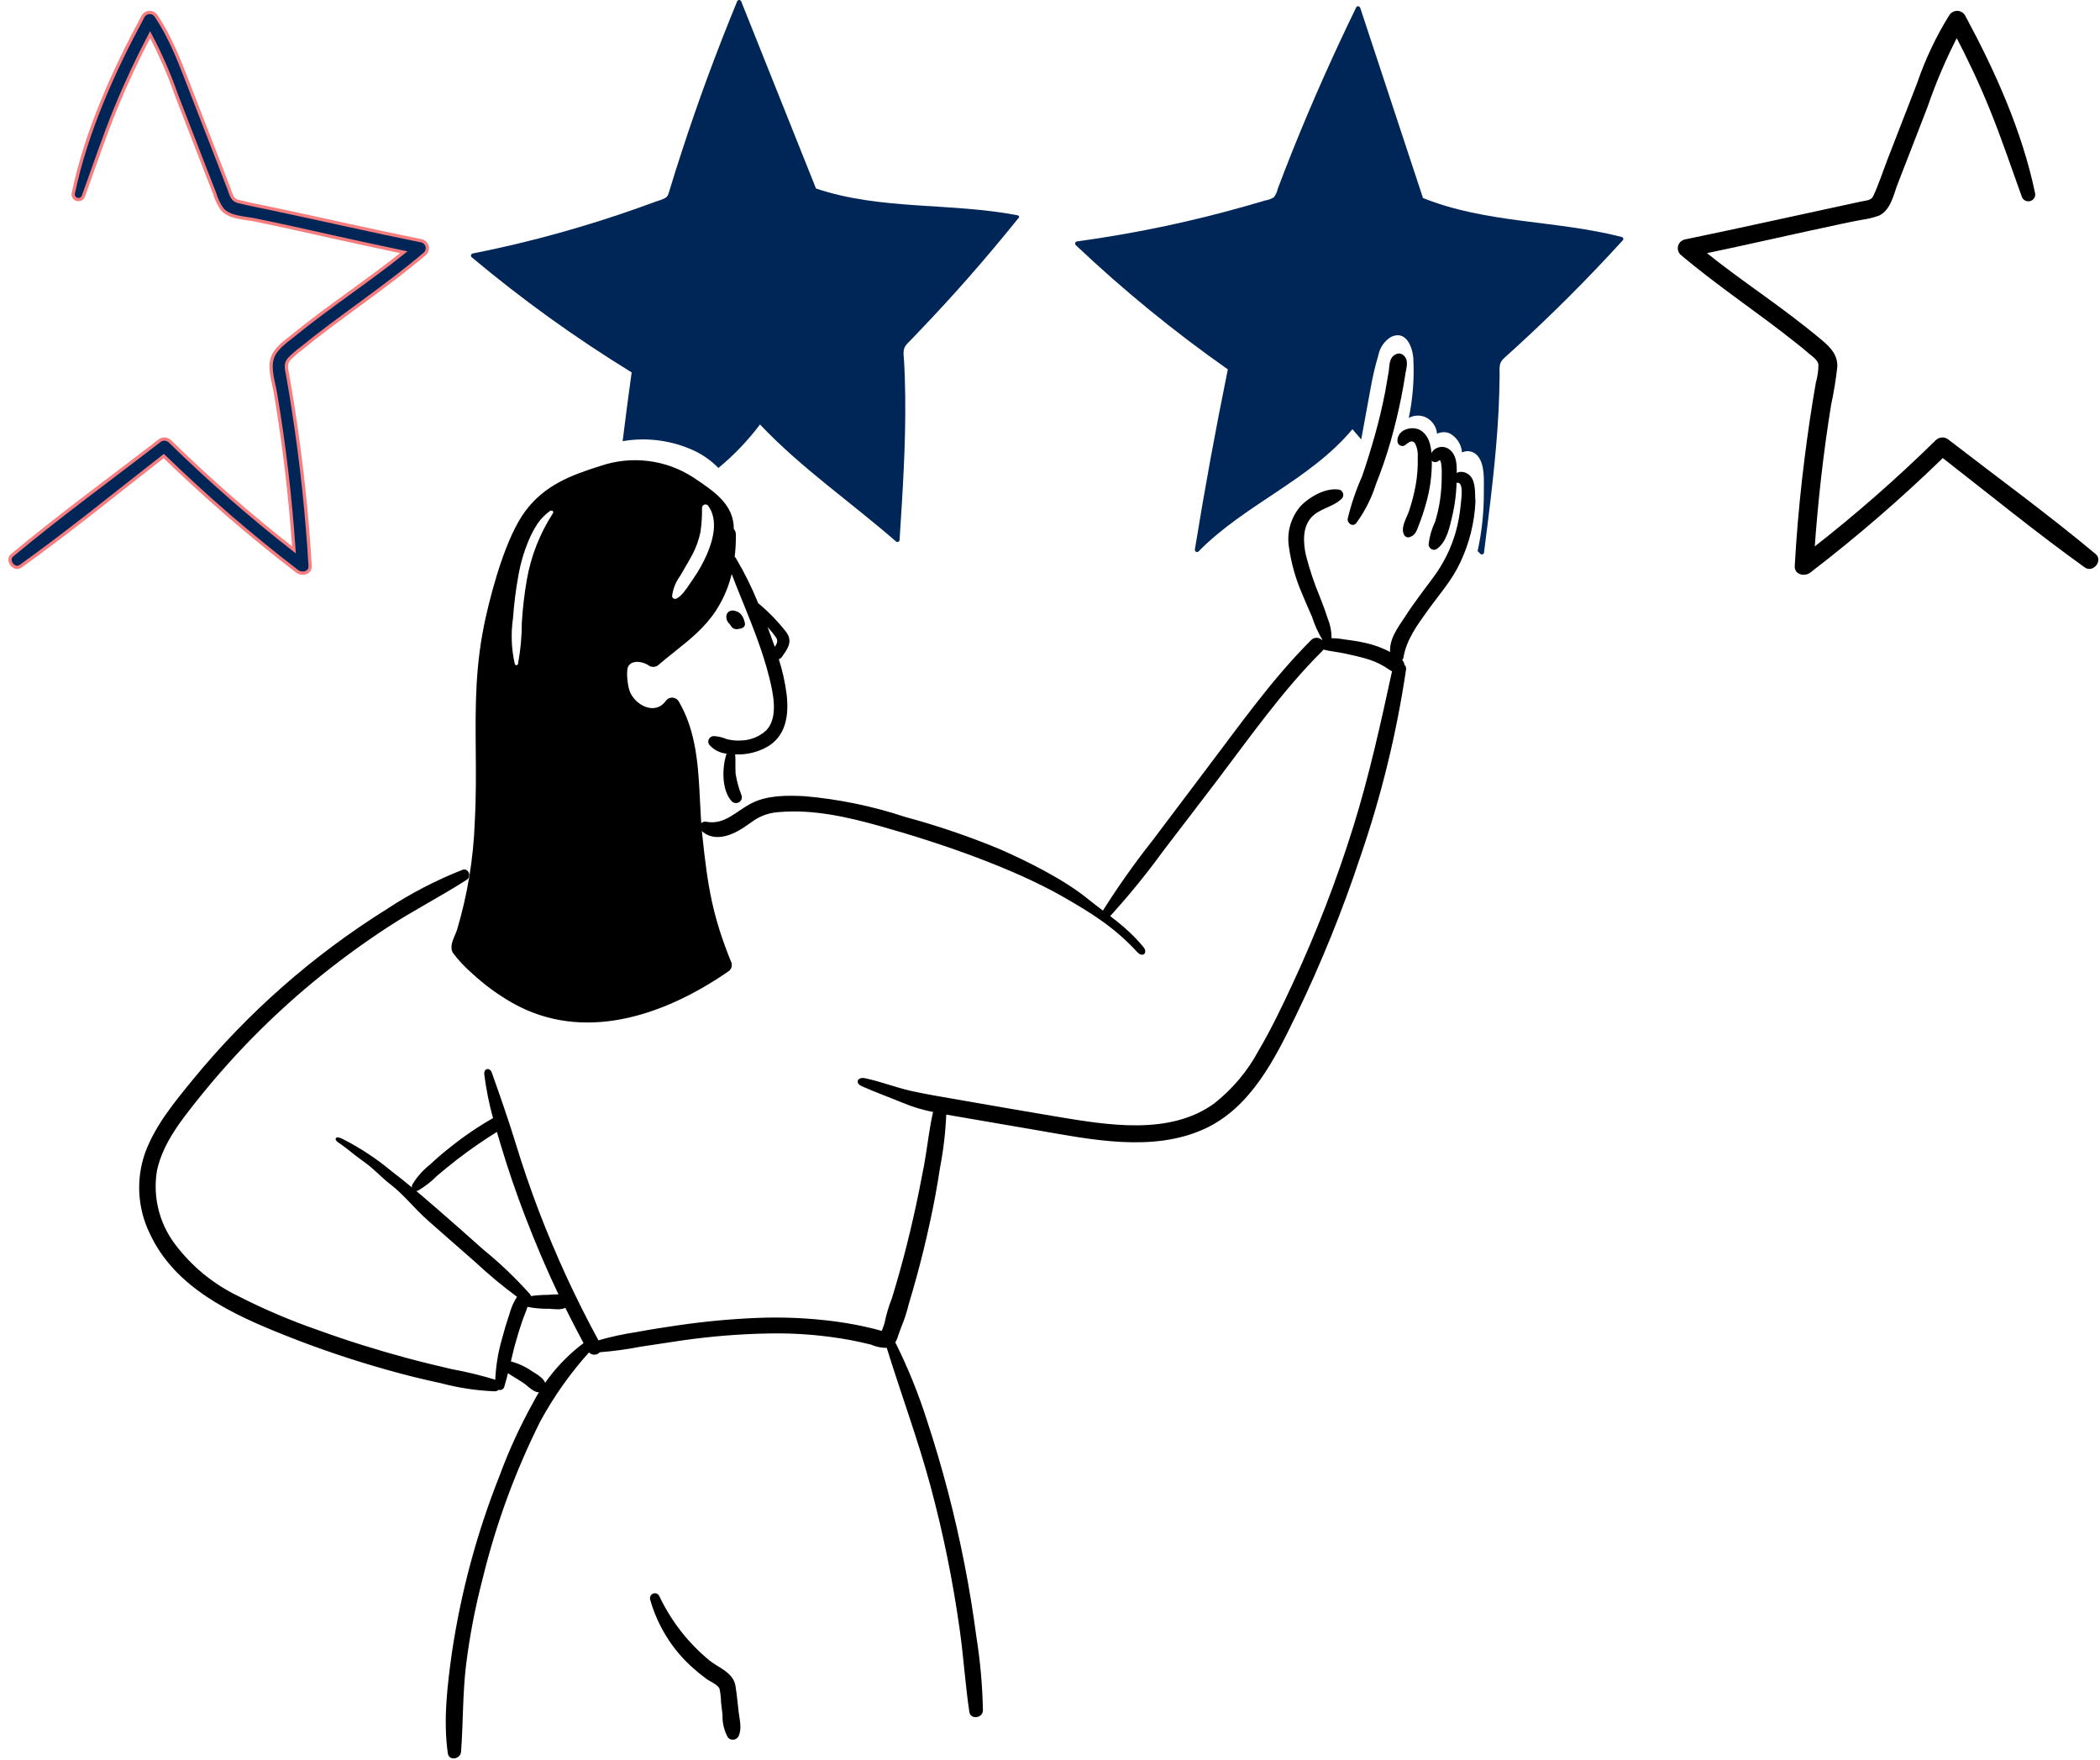 <svg width="210" height="176" viewBox="0 0 210 176" fill="none" xmlns="http://www.w3.org/2000/svg">
<path d="M74.499 62.365C74.433 61.952 74.192 61.249 73.602 61.114C73.588 61.114 73.588 61.104 73.575 61.104C73.413 61.034 73.219 61.025 73.046 61.08C72.874 61.134 72.744 61.245 72.691 61.383C72.555 61.739 72.661 62.123 72.972 62.406C73.031 62.512 73.103 62.612 73.187 62.706C73.328 62.886 73.617 62.96 73.87 62.882C73.883 62.882 73.883 62.872 73.897 62.872C74.066 62.872 74.228 62.817 74.343 62.721C74.457 62.624 74.514 62.495 74.499 62.365Z" fill="black"/>
<path d="M65.163 159.871C65.891 162.444 67.308 164.748 69.249 166.517C69.718 166.944 70.208 167.345 70.717 167.72C71.119 168.018 71.933 168.327 72.106 168.803C72.206 169.261 72.26 169.728 72.266 170.197C72.312 170.614 72.358 171.042 72.415 171.459C72.384 172.222 72.563 172.978 72.931 173.639C73.04 173.753 73.194 173.807 73.347 173.786C73.5 173.765 73.635 173.671 73.711 173.531C74.044 172.805 73.791 171.947 73.7 171.173C73.597 170.316 73.528 169.458 73.39 168.614C73.195 167.34 71.75 166.887 70.866 166.172C68.713 164.413 66.968 162.173 65.76 159.62C65.675 159.483 65.508 159.428 65.362 159.489C65.216 159.55 65.133 159.71 65.163 159.87V159.871Z" fill="black" stroke="black" stroke-width="0.326"/>
<path fill-rule="evenodd" clip-rule="evenodd" d="M78.111 65.654C78.029 65.761 77.912 65.835 77.781 65.864C78.159 67.03 78.428 68.227 78.583 69.442C78.818 71.462 78.547 73.6 76.578 74.662C75.664 75.15 74.635 75.388 73.597 75.352C73.567 75.352 73.538 75.349 73.508 75.346C73.479 75.343 73.449 75.34 73.42 75.34C73.466 75.723 73.464 76.106 73.462 76.489C73.46 76.783 73.459 77.078 73.479 77.372C73.6 78.132 73.805 78.876 74.091 79.591C74.147 79.807 74.052 80.033 73.858 80.146C73.665 80.26 73.419 80.233 73.255 80.082C72.206 79.007 72.277 76.612 72.772 75.281C72.069 75.247 71.414 74.921 70.968 74.382C70.888 74.236 70.89 74.06 70.974 73.916C71.059 73.773 71.213 73.684 71.381 73.681C71.808 73.705 72.227 73.803 72.618 73.973C73.087 74.1 73.572 74.151 74.056 74.125C75.038 74.112 75.979 73.737 76.696 73.074C77.958 71.743 77.392 69.279 77.003 67.714C76.355 65.101 75.345 62.608 74.335 60.114C73.932 59.119 73.529 58.124 73.149 57.121C72.85 58.499 72.303 59.813 71.534 60.999C70.413 62.706 68.95 63.873 67.421 65.091C66.89 65.515 66.351 65.945 65.816 66.406C65.59 66.617 65.252 66.66 64.979 66.511C64.451 66.104 63.258 65.822 62.787 66.534C62.47 67.012 62.694 68.542 62.859 69.044C63.342 70.516 65.452 71.707 66.619 70.166C66.744 69.962 66.967 69.837 67.208 69.837C67.449 69.837 67.673 69.962 67.798 70.166C69.576 73.175 69.75 76.68 69.92 80.125L69.92 80.125L69.92 80.125C69.978 81.292 70.036 82.452 70.155 83.584C70.697 88.676 71.145 91.561 73.078 96.314C73.155 96.612 73.025 96.925 72.76 97.084C66.195 101.604 58.262 104.139 51.308 100.226C49.831 99.387 48.459 98.379 47.218 97.225C46.543 96.638 45.931 95.985 45.391 95.274C45.04 94.766 45.322 94.108 45.574 93.518L45.574 93.518C45.652 93.336 45.727 93.16 45.78 92.997C46.831 89.476 47.429 85.837 47.56 82.168C47.697 79.635 47.677 77.288 47.657 75.003C47.619 70.618 47.583 66.463 48.668 61.672C49.351 58.647 50.719 53.684 52.593 51.16C54.49 48.614 57.038 47.611 60.078 46.664C63.168 45.609 66.578 46.036 69.306 47.821L69.362 47.858C71.404 49.222 73.325 50.506 73.302 52.936C73.435 53.06 73.508 53.234 73.502 53.415C73.517 54.183 73.477 54.952 73.384 55.715C73.439 55.745 73.484 55.79 73.514 55.844C74.382 57.302 75.134 58.825 75.766 60.398C75.8 60.407 75.832 60.423 75.86 60.445C76.834 61.262 77.719 62.178 78.5 63.178C79.232 64.088 78.727 64.793 78.136 65.618L78.111 65.654ZM52.759 58.004C53.17 55.639 54.056 53.379 55.365 51.359C55.541 51.079 55.164 50.857 54.941 51.032C54.459 51.38 54.041 51.805 53.702 52.291C53.359 52.814 53.063 53.366 52.819 53.94C52.319 55.117 51.959 56.348 51.746 57.607C51.493 59.006 51.316 60.417 51.215 61.835C50.994 63.364 51.059 64.919 51.404 66.425C51.437 66.526 51.532 66.595 51.64 66.595C51.747 66.595 51.842 66.526 51.875 66.425C52.135 65.046 52.265 63.646 52.264 62.244C52.352 60.823 52.517 59.408 52.759 58.004ZM70.756 55.482C70.367 56.368 69.89 57.213 69.33 58.005C69.241 58.13 69.148 58.269 69.051 58.415C68.675 58.98 68.235 59.642 67.691 59.92C67.576 59.982 67.436 59.98 67.321 59.916C67.207 59.852 67.133 59.735 67.126 59.605C67.219 58.848 67.507 58.128 67.963 57.514C68.124 57.223 68.294 56.937 68.464 56.649C68.704 56.243 68.945 55.835 69.165 55.412C69.536 54.71 69.806 53.96 69.966 53.184C70.083 52.383 70.134 51.575 70.12 50.766C70.126 50.58 70.254 50.419 70.436 50.37C70.618 50.322 70.81 50.398 70.909 50.556C71.923 52.002 71.405 53.987 70.756 55.482ZM76.615 62.536C76.898 63.307 77.181 64.078 77.451 64.848C77.711 64.498 77.959 64.147 77.687 63.715C77.452 63.374 77.192 63.05 76.909 62.746C76.864 62.69 76.82 62.636 76.775 62.582C76.68 62.466 76.586 62.352 76.497 62.232C76.541 62.331 76.581 62.433 76.615 62.536Z" fill="black"/>
<path d="M77.781 65.864L77.763 65.784L77.675 65.804L77.703 65.889L77.781 65.864ZM78.111 65.654L78.175 65.704L78.177 65.701L78.111 65.654ZM78.583 69.442L78.663 69.433L78.663 69.432L78.583 69.442ZM76.578 74.662L76.617 74.734L76.617 74.734L76.578 74.662ZM73.597 75.352L73.6 75.27H73.597V75.352ZM73.42 75.34V75.258H73.328L73.339 75.349L73.42 75.34ZM73.462 76.489L73.38 76.489L73.462 76.489ZM73.479 77.372L73.397 77.378L73.398 77.385L73.479 77.372ZM74.091 79.591L74.171 79.57L74.167 79.561L74.091 79.591ZM73.858 80.146L73.817 80.076L73.858 80.146ZM73.255 80.082L73.196 80.138L73.199 80.141L73.255 80.082ZM72.772 75.281L72.848 75.31L72.887 75.205L72.776 75.2L72.772 75.281ZM70.968 74.382L70.897 74.421L70.9 74.428L70.905 74.434L70.968 74.382ZM70.974 73.916L70.904 73.875H70.904L70.974 73.916ZM71.381 73.681L71.385 73.6L71.379 73.6L71.381 73.681ZM72.618 73.973L72.586 74.049L72.597 74.052L72.618 73.973ZM74.056 74.125L74.055 74.044L74.052 74.044L74.056 74.125ZM76.696 73.074L76.752 73.134L76.755 73.13L76.696 73.074ZM77.003 67.714L76.924 67.733L76.924 67.733L77.003 67.714ZM74.335 60.114L74.26 60.145L74.335 60.114ZM73.149 57.121L73.225 57.092L73.127 56.835L73.069 57.104L73.149 57.121ZM71.534 60.999L71.602 61.044L71.602 61.043L71.534 60.999ZM67.421 65.091L67.371 65.028L67.421 65.091ZM65.816 66.406L65.763 66.344L65.76 66.346L65.816 66.406ZM64.979 66.511L64.929 66.576L64.94 66.583L64.979 66.511ZM62.787 66.534L62.855 66.579L62.855 66.579L62.787 66.534ZM62.859 69.044L62.937 69.019L62.937 69.019L62.859 69.044ZM66.619 70.166L66.684 70.215L66.688 70.208L66.619 70.166ZM67.798 70.166L67.868 70.124L67.867 70.123L67.798 70.166ZM69.92 80.125L69.839 80.129L69.839 80.133L69.92 80.125ZM69.92 80.125L70.002 80.121L70.001 80.117L69.92 80.125ZM70.155 83.584L70.074 83.593L70.074 83.593L70.155 83.584ZM73.078 96.314L73.158 96.294L73.153 96.283L73.078 96.314ZM72.76 97.084L72.718 97.014L72.713 97.017L72.76 97.084ZM51.308 100.226L51.267 100.297L51.268 100.297L51.308 100.226ZM47.218 97.225L47.274 97.165L47.272 97.163L47.218 97.225ZM45.391 95.274L45.324 95.321L45.326 95.323L45.391 95.274ZM45.574 93.518L45.5 93.484L45.499 93.486L45.574 93.518ZM45.574 93.518L45.648 93.552L45.649 93.55L45.574 93.518ZM45.78 92.997L45.858 93.022L45.858 93.02L45.78 92.997ZM47.56 82.168L47.478 82.163L47.478 82.165L47.56 82.168ZM47.657 75.003L47.739 75.003L47.657 75.003ZM48.668 61.672L48.748 61.69L48.748 61.69L48.668 61.672ZM52.593 51.16L52.527 51.112L52.527 51.112L52.593 51.16ZM60.078 46.664L60.102 46.742L60.104 46.742L60.078 46.664ZM69.306 47.821L69.351 47.753L69.351 47.752L69.306 47.821ZM69.362 47.858L69.317 47.926L69.317 47.926L69.362 47.858ZM73.302 52.936L73.22 52.935L73.22 52.971L73.246 52.996L73.302 52.936ZM73.502 53.415L73.421 53.412L73.421 53.416L73.502 53.415ZM73.384 55.715L73.303 55.706L73.297 55.76L73.344 55.787L73.384 55.715ZM73.514 55.844L73.444 55.884L73.444 55.885L73.514 55.844ZM75.766 60.398L75.69 60.429L75.706 60.468L75.746 60.478L75.766 60.398ZM75.86 60.445L75.912 60.383L75.911 60.382L75.86 60.445ZM78.5 63.178L78.436 63.228L78.437 63.229L78.5 63.178ZM78.136 65.618L78.07 65.571L78.07 65.571L78.136 65.618ZM55.365 51.359L55.433 51.403L55.434 51.403L55.365 51.359ZM52.759 58.004L52.679 57.99L52.679 57.991L52.759 58.004ZM54.941 51.032L54.989 51.098L54.991 51.096L54.941 51.032ZM53.702 52.291L53.635 52.244L53.634 52.246L53.702 52.291ZM52.819 53.94L52.743 53.908L52.743 53.908L52.819 53.94ZM51.746 57.607L51.826 57.622L51.826 57.621L51.746 57.607ZM51.215 61.835L51.296 61.847L51.297 61.841L51.215 61.835ZM51.404 66.425L51.324 66.443L51.327 66.45L51.404 66.425ZM51.875 66.425L51.953 66.45L51.956 66.44L51.875 66.425ZM52.264 62.244L52.183 62.239L52.183 62.244L52.264 62.244ZM69.33 58.005L69.396 58.052L69.397 58.052L69.33 58.005ZM70.756 55.482L70.831 55.515L70.831 55.515L70.756 55.482ZM69.051 58.415L69.119 58.46L69.051 58.415ZM67.691 59.92L67.654 59.848L67.653 59.848L67.691 59.92ZM67.321 59.916L67.361 59.845L67.321 59.916ZM67.126 59.605L67.045 59.595L67.044 59.602L67.045 59.609L67.126 59.605ZM67.963 57.514L68.029 57.563L68.034 57.554L67.963 57.514ZM68.464 56.649L68.394 56.607L68.464 56.649ZM69.165 55.412L69.093 55.374L69.093 55.374L69.165 55.412ZM69.966 53.184L70.046 53.2L70.047 53.196L69.966 53.184ZM70.12 50.766L70.038 50.764L70.038 50.768L70.12 50.766ZM70.436 50.37L70.457 50.449L70.436 50.37ZM70.909 50.556L70.84 50.599L70.843 50.603L70.909 50.556ZM77.451 64.848L77.374 64.875L77.425 65.02L77.517 64.897L77.451 64.848ZM76.615 62.536L76.537 62.561L76.538 62.564L76.615 62.536ZM77.687 63.715L77.756 63.672L77.754 63.669L77.687 63.715ZM76.909 62.746L76.846 62.797L76.85 62.801L76.909 62.746ZM76.775 62.582L76.838 62.53L76.775 62.582ZM76.497 62.232L76.562 62.184L76.422 62.266L76.497 62.232ZM77.798 65.944C77.948 65.91 78.082 65.825 78.175 65.703L78.046 65.605C77.976 65.696 77.876 65.76 77.763 65.784L77.798 65.944ZM78.663 69.432C78.508 68.212 78.238 67.009 77.858 65.839L77.703 65.889C78.08 67.05 78.347 68.243 78.502 69.452L78.663 69.432ZM76.617 74.734C78.633 73.646 78.9 71.46 78.663 69.433L78.502 69.452C78.736 71.465 78.461 73.553 76.54 74.591L76.617 74.734ZM73.594 75.433C74.646 75.47 75.689 75.229 76.617 74.734L76.54 74.591C75.638 75.072 74.623 75.306 73.6 75.27L73.594 75.433ZM73.5 75.427C73.529 75.43 73.562 75.433 73.597 75.433V75.27C73.572 75.27 73.547 75.268 73.517 75.264L73.5 75.427ZM73.42 75.421C73.444 75.421 73.47 75.424 73.5 75.427L73.517 75.264C73.488 75.261 73.454 75.258 73.42 75.258V75.421ZM73.543 76.49C73.546 76.107 73.548 75.719 73.501 75.33L73.339 75.349C73.385 75.727 73.383 76.105 73.38 76.489L73.543 76.49ZM73.56 77.366C73.54 77.076 73.542 76.784 73.543 76.49L73.38 76.489C73.379 76.782 73.377 77.08 73.398 77.378L73.56 77.366ZM74.167 79.561C73.883 78.851 73.679 78.113 73.559 77.359L73.398 77.385C73.52 78.151 73.727 78.901 74.016 79.621L74.167 79.561ZM73.899 80.217C74.124 80.085 74.235 79.822 74.17 79.571L74.012 79.611C74.058 79.791 73.979 79.981 73.817 80.076L73.899 80.217ZM73.199 80.141C73.39 80.318 73.675 80.348 73.899 80.217L73.817 80.076C73.654 80.171 73.448 80.149 73.31 80.022L73.199 80.141ZM72.695 75.253C72.444 75.93 72.301 76.873 72.353 77.782C72.405 78.689 72.652 79.581 73.196 80.138L73.313 80.025C72.809 79.508 72.567 78.665 72.516 77.773C72.465 76.884 72.605 75.964 72.848 75.31L72.695 75.253ZM70.905 74.434C71.366 74.99 72.043 75.328 72.768 75.363L72.776 75.2C72.096 75.167 71.462 74.851 71.031 74.33L70.905 74.434ZM70.904 73.875C70.805 74.043 70.802 74.251 70.897 74.421L71.039 74.343C70.973 74.222 70.975 74.076 71.045 73.957L70.904 73.875ZM71.379 73.6C71.184 73.603 71.003 73.707 70.904 73.875L71.045 73.957C71.115 73.839 71.242 73.765 71.382 73.763L71.379 73.6ZM72.651 73.898C72.25 73.725 71.822 73.624 71.385 73.6L71.376 73.763C71.793 73.785 72.203 73.882 72.586 74.048L72.651 73.898ZM74.052 74.044C73.576 74.069 73.099 74.019 72.64 73.895L72.597 74.052C73.073 74.181 73.568 74.233 74.061 74.207L74.052 74.044ZM76.641 73.014C75.938 73.664 75.017 74.031 74.055 74.044L74.058 74.207C75.059 74.193 76.019 73.811 76.752 73.134L76.641 73.014ZM76.924 67.733C77.118 68.516 77.355 69.516 77.387 70.484C77.419 71.454 77.246 72.376 76.637 73.018L76.755 73.13C77.409 72.441 77.583 71.465 77.55 70.479C77.517 69.491 77.276 68.476 77.082 67.694L76.924 67.733ZM74.26 60.145C75.269 62.639 76.277 65.127 76.924 67.733L77.082 67.694C76.432 65.075 75.42 62.576 74.41 60.084L74.26 60.145ZM73.073 57.15C73.453 58.154 73.856 59.15 74.26 60.145L74.41 60.084C74.007 59.088 73.605 58.094 73.225 57.092L73.073 57.15ZM71.602 61.043C72.377 59.849 72.928 58.526 73.228 57.138L73.069 57.104C72.773 58.472 72.23 59.777 71.466 60.954L71.602 61.043ZM67.472 65.155C68.999 63.938 70.473 62.763 71.602 61.044L71.466 60.954C70.353 62.649 68.9 63.808 67.371 65.028L67.472 65.155ZM65.869 66.467C66.403 66.008 66.941 65.579 67.472 65.155L67.371 65.028C66.84 65.451 66.299 65.882 65.763 66.344L65.869 66.467ZM64.94 66.583C65.243 66.748 65.62 66.701 65.872 66.465L65.76 66.346C65.56 66.534 65.26 66.571 65.018 66.439L64.94 66.583ZM62.855 66.579C63.067 66.258 63.447 66.153 63.856 66.184C64.264 66.215 64.679 66.382 64.929 66.576L65.029 66.447C64.752 66.233 64.306 66.055 63.868 66.021C63.43 65.988 62.977 66.098 62.719 66.489L62.855 66.579ZM62.937 69.019C62.857 68.776 62.76 68.275 62.723 67.774C62.705 67.524 62.702 67.278 62.722 67.065C62.743 66.85 62.787 66.681 62.855 66.579L62.719 66.489C62.628 66.626 62.581 66.828 62.56 67.05C62.538 67.274 62.542 67.531 62.561 67.786C62.598 68.295 62.697 68.81 62.782 69.07L62.937 69.019ZM66.554 70.117C66.273 70.487 65.939 70.691 65.589 70.768C65.239 70.846 64.867 70.799 64.512 70.659C63.8 70.378 63.17 69.73 62.937 69.019L62.782 69.07C63.031 69.83 63.697 70.513 64.453 70.811C64.831 70.96 65.236 71.013 65.624 70.927C66.014 70.841 66.381 70.615 66.684 70.215L66.554 70.117ZM67.208 69.756C66.939 69.756 66.689 69.895 66.549 70.123L66.688 70.208C66.798 70.029 66.995 69.919 67.208 69.919V69.756ZM67.867 70.123C67.727 69.895 67.477 69.756 67.208 69.756V69.919C67.421 69.919 67.618 70.029 67.728 70.208L67.867 70.123ZM70.002 80.121C69.831 76.68 69.658 73.154 67.868 70.124L67.728 70.207C69.494 73.197 69.668 76.68 69.839 80.129L70.002 80.121ZM70.001 80.117L70.001 80.117L69.839 80.133L69.839 80.133L70.001 80.117ZM70.001 80.117L70.001 80.117L69.839 80.133L69.839 80.133L70.001 80.117ZM70.236 83.576C70.117 82.447 70.06 81.289 70.002 80.121L69.839 80.129C69.897 81.296 69.954 82.458 70.074 83.593L70.236 83.576ZM73.153 96.283C71.224 91.54 70.778 88.664 70.236 83.576L70.074 83.593C70.617 88.688 71.065 91.581 73.002 96.345L73.153 96.283ZM72.801 97.154C73.098 96.977 73.243 96.627 73.157 96.294L72.999 96.335C73.067 96.597 72.953 96.874 72.718 97.014L72.801 97.154ZM51.268 100.297C58.264 104.233 66.232 101.677 72.806 97.151L72.713 97.017C66.157 101.531 58.261 104.044 51.348 100.155L51.268 100.297ZM47.163 97.285C48.408 98.443 49.786 99.454 51.267 100.297L51.348 100.155C49.877 99.319 48.51 98.315 47.274 97.165L47.163 97.285ZM45.326 95.323C45.87 96.039 46.486 96.696 47.165 97.286L47.272 97.163C46.601 96.581 45.993 95.931 45.456 95.225L45.326 95.323ZM45.499 93.486C45.374 93.779 45.236 94.099 45.176 94.411C45.116 94.725 45.132 95.042 45.324 95.32L45.458 95.228C45.3 94.998 45.281 94.732 45.336 94.442C45.392 94.15 45.522 93.847 45.649 93.55L45.499 93.486ZM45.5 93.484L45.5 93.484L45.648 93.552L45.648 93.552L45.5 93.484ZM45.703 92.972C45.651 93.131 45.577 93.303 45.499 93.486L45.649 93.55C45.727 93.369 45.803 93.189 45.858 93.022L45.703 92.972ZM47.478 82.165C47.348 85.828 46.751 89.459 45.702 92.974L45.858 93.02C46.911 89.493 47.51 85.847 47.641 82.171L47.478 82.165ZM47.575 75.004C47.595 77.289 47.616 79.634 47.478 82.163L47.641 82.172C47.779 79.637 47.758 77.287 47.739 75.003L47.575 75.004ZM48.589 61.654C47.501 66.455 47.538 70.619 47.575 75.004L47.739 75.003C47.7 70.617 47.665 66.47 48.748 61.69L48.589 61.654ZM52.527 51.112C51.582 52.384 50.769 54.265 50.107 56.202C49.444 58.14 48.931 60.14 48.589 61.654L48.748 61.69C49.089 60.179 49.601 58.185 50.261 56.254C50.922 54.322 51.729 52.46 52.658 51.209L52.527 51.112ZM60.053 46.587C57.011 47.533 54.442 48.543 52.527 51.112L52.658 51.209C54.539 48.686 57.063 47.688 60.102 46.742L60.053 46.587ZM69.351 47.752C66.602 45.954 63.165 45.524 60.051 46.587L60.104 46.742C63.171 45.694 66.555 46.118 69.261 47.889L69.351 47.752ZM69.408 47.79L69.351 47.753L69.261 47.888L69.317 47.926L69.408 47.79ZM73.383 52.937C73.395 51.697 72.91 50.749 72.167 49.942C71.426 49.139 70.427 48.471 69.408 47.79L69.317 47.926C70.34 48.609 71.322 49.266 72.047 50.053C72.769 50.836 73.232 51.745 73.22 52.935L73.383 52.937ZM73.584 53.417C73.59 53.213 73.507 53.016 73.357 52.877L73.246 52.996C73.362 53.103 73.426 53.255 73.421 53.412L73.584 53.417ZM73.465 55.725C73.558 54.958 73.598 54.186 73.584 53.413L73.421 53.416C73.435 54.181 73.396 54.946 73.303 55.706L73.465 55.725ZM73.585 55.803C73.547 55.736 73.491 55.681 73.424 55.644L73.344 55.787C73.386 55.81 73.42 55.843 73.444 55.884L73.585 55.803ZM75.841 60.368C75.208 58.791 74.454 57.264 73.585 55.802L73.444 55.885C74.309 57.34 75.06 58.859 75.69 60.429L75.841 60.368ZM75.911 60.382C75.874 60.352 75.831 60.33 75.784 60.319L75.746 60.478C75.769 60.483 75.79 60.494 75.808 60.508L75.911 60.382ZM78.564 63.128C77.779 62.124 76.89 61.204 75.912 60.383L75.807 60.508C76.777 61.321 77.658 62.233 78.436 63.228L78.564 63.128ZM78.202 65.666C78.495 65.257 78.779 64.862 78.893 64.451C79.009 64.031 78.945 63.601 78.564 63.127L78.437 63.229C78.787 63.665 78.837 64.042 78.736 64.408C78.632 64.784 78.368 65.155 78.07 65.571L78.202 65.666ZM78.177 65.701L78.202 65.666L78.07 65.571L78.044 65.607L78.177 65.701ZM55.297 51.315C53.982 53.344 53.092 55.614 52.679 57.99L52.84 58.018C53.249 55.664 54.131 53.414 55.433 51.403L55.297 51.315ZM54.991 51.096C55.071 51.034 55.181 51.04 55.257 51.092C55.293 51.117 55.317 51.15 55.325 51.184C55.334 51.218 55.33 51.262 55.296 51.316L55.434 51.403C55.488 51.316 55.504 51.227 55.484 51.146C55.464 51.065 55.413 51.001 55.349 50.958C55.224 50.872 55.035 50.855 54.891 50.968L54.991 51.096ZM53.769 52.337C54.102 51.859 54.515 51.44 54.989 51.098L54.893 50.966C54.404 51.319 53.979 51.751 53.635 52.244L53.769 52.337ZM52.894 53.972C53.137 53.402 53.43 52.854 53.77 52.335L53.634 52.246C53.288 52.773 52.99 53.329 52.743 53.908L52.894 53.972ZM51.826 57.621C52.038 56.368 52.397 55.143 52.894 53.972L52.743 53.908C52.242 55.091 51.88 56.328 51.666 57.593L51.826 57.621ZM51.297 61.841C51.397 60.426 51.574 59.018 51.826 57.622L51.666 57.593C51.413 58.994 51.235 60.409 51.134 61.829L51.297 61.841ZM51.484 66.407C51.14 64.911 51.077 63.365 51.296 61.846L51.135 61.823C50.912 63.362 50.977 64.928 51.325 66.443L51.484 66.407ZM51.64 66.513C51.567 66.513 51.504 66.467 51.482 66.4L51.327 66.45C51.371 66.585 51.497 66.676 51.64 66.676V66.513ZM51.798 66.4C51.776 66.467 51.712 66.513 51.64 66.513V66.676C51.782 66.676 51.909 66.585 51.953 66.45L51.798 66.4ZM52.183 62.244C52.183 63.641 52.053 65.036 51.795 66.41L51.956 66.44C52.216 65.056 52.346 63.651 52.346 62.244L52.183 62.244ZM52.679 57.991C52.437 59.397 52.271 60.815 52.183 62.239L52.345 62.249C52.433 60.831 52.598 59.419 52.84 58.018L52.679 57.991ZM69.397 58.052C69.959 57.256 70.44 56.406 70.831 55.515L70.681 55.45C70.295 56.331 69.82 57.171 69.264 57.958L69.397 58.052ZM69.119 58.46C69.216 58.314 69.308 58.176 69.396 58.052L69.264 57.957C69.174 58.083 69.08 58.224 68.983 58.37L69.119 58.46ZM67.729 59.993C68.015 59.846 68.269 59.601 68.497 59.327C68.725 59.052 68.931 58.742 69.119 58.46L68.983 58.37C68.795 58.653 68.593 58.956 68.371 59.223C68.149 59.49 67.912 59.716 67.654 59.848L67.729 59.993ZM67.281 59.987C67.42 60.065 67.589 60.067 67.73 59.992L67.653 59.848C67.562 59.897 67.451 59.896 67.361 59.845L67.281 59.987ZM67.045 59.609C67.053 59.767 67.143 59.91 67.281 59.987L67.361 59.845C67.271 59.795 67.213 59.702 67.207 59.6L67.045 59.609ZM67.897 57.466C67.434 58.091 67.14 58.824 67.045 59.595L67.207 59.615C67.299 58.872 67.581 58.166 68.028 57.563L67.897 57.466ZM68.394 56.607C68.224 56.895 68.053 57.183 67.892 57.475L68.034 57.554C68.195 57.264 68.364 56.978 68.534 56.69L68.394 56.607ZM69.093 55.374C68.873 55.795 68.633 56.201 68.394 56.607L68.534 56.69C68.773 56.285 69.016 55.875 69.237 55.45L69.093 55.374ZM69.887 53.167C69.727 53.936 69.46 54.679 69.093 55.374L69.237 55.45C69.612 54.741 69.884 53.984 70.046 53.2L69.887 53.167ZM70.038 50.768C70.052 51.572 70.001 52.376 69.886 53.172L70.047 53.196C70.164 52.391 70.216 51.578 70.201 50.765L70.038 50.768ZM70.415 50.292C70.199 50.349 70.045 50.541 70.038 50.764L70.201 50.769C70.206 50.619 70.309 50.489 70.457 50.449L70.415 50.292ZM70.979 50.513C70.86 50.324 70.631 50.234 70.415 50.292L70.457 50.449C70.605 50.41 70.76 50.471 70.84 50.599L70.979 50.513ZM70.831 55.515C71.157 54.763 71.452 53.884 71.537 53.008C71.622 52.132 71.498 51.253 70.976 50.509L70.843 50.603C71.335 51.305 71.458 52.141 71.375 52.993C71.292 53.845 71.004 54.706 70.681 55.45L70.831 55.515ZM77.528 64.821C77.257 64.05 76.974 63.279 76.691 62.508L76.538 62.564C76.821 63.335 77.104 64.105 77.374 64.875L77.528 64.821ZM77.618 63.759C77.74 63.953 77.745 64.123 77.691 64.287C77.635 64.458 77.517 64.622 77.386 64.799L77.517 64.897C77.645 64.723 77.781 64.538 77.846 64.338C77.913 64.131 77.906 63.91 77.756 63.672L77.618 63.759ZM76.85 62.801C77.129 63.103 77.387 63.424 77.62 63.762L77.754 63.669C77.516 63.325 77.254 62.998 76.969 62.69L76.85 62.801ZM76.712 62.634C76.757 62.688 76.801 62.742 76.846 62.797L76.973 62.695C76.928 62.639 76.882 62.584 76.838 62.53L76.712 62.634ZM76.431 62.281C76.522 62.402 76.617 62.518 76.712 62.634L76.838 62.53C76.742 62.414 76.65 62.301 76.562 62.184L76.431 62.281ZM76.692 62.51C76.657 62.404 76.617 62.3 76.571 62.199L76.422 62.266C76.466 62.362 76.504 62.461 76.537 62.561L76.692 62.51Z" fill="black"/>
<path d="M73.742 82.934C74.365 82.595 74.918 82.138 75.516 81.763C76.24 81.329 77.059 81.08 77.902 81.036C81.356 80.743 84.786 81.528 88.088 82.454C94.245 84.176 101.436 86.695 106.393 89.531C109.342 91.218 111.588 92.636 113.865 95.108C114.254 95.53 114.57 95.202 114.207 94.781C112.386 92.613 110.881 91.781 108.614 89.953C106.276 88.067 102.704 86.283 99.943 85.067C96.864 83.789 93.704 82.713 90.485 81.845C87.225 80.763 83.85 80.067 80.428 79.771C78.736 79.689 76.82 79.665 75.27 80.439C73.682 81.235 72.544 82.688 70.593 82.326C70.437 82.284 70.272 82.352 70.19 82.491C70.108 82.63 70.129 82.806 70.241 82.923C71.228 83.907 72.674 83.532 73.742 82.934Z" fill="black" stroke="black" stroke-width="0.326"/>
<path d="M135.49 52.215C136.347 51.041 137.003 49.747 137.434 48.38C138 46.948 138.505 45.501 138.923 44.021C139.33 42.589 139.674 41.142 139.969 39.684C140.12 38.915 140.264 38.134 140.376 37.365C140.462 36.792 140.753 36.013 140.203 35.616C140.062 35.494 139.854 35.471 139.686 35.558C139.046 35.815 139.12 36.596 139.034 37.155C138.923 37.843 138.8 38.53 138.678 39.218C138.394 40.675 138.05 42.132 137.644 43.566C137.25 44.953 136.831 46.34 136.352 47.704C135.745 49.068 135.267 50.48 134.924 51.923C134.912 52.179 135.257 52.494 135.49 52.215Z" fill="black" stroke="black" stroke-width="0.326"/>
<path d="M139.909 44.121C139.914 44.248 139.993 44.361 140.111 44.409C140.229 44.458 140.364 44.433 140.458 44.347C140.851 44.026 141.281 43.728 141.65 44.263C141.876 44.709 141.974 45.207 141.936 45.704C141.966 46.669 141.894 47.635 141.721 48.584C141.56 49.456 141.337 50.315 141.054 51.156C140.839 51.814 140.195 52.764 140.565 53.429C140.631 53.54 140.762 53.593 140.887 53.56C141.412 53.417 141.554 52.917 141.734 52.442C142.008 51.739 142.246 51.013 142.449 50.287C142.842 48.921 143.034 47.506 143.021 46.085C142.998 45.073 142.938 43.728 141.936 43.145C141.173 42.728 139.85 43.121 139.909 44.121Z" fill="black" stroke="black" stroke-width="0.326"/>
<path d="M144.162 50.035C144.053 50.775 143.887 51.505 143.666 52.222C143.325 52.928 143.108 53.683 143.021 54.455C143.034 54.691 143.344 54.925 143.579 54.761C144.546 54.079 144.819 52.609 145.067 51.563C145.353 50.34 145.499 49.091 145.5 47.837C145.5 46.992 145.662 45.651 144.831 45.063C144.539 44.839 144.14 44.786 143.794 44.927C143.448 45.067 143.213 45.378 143.183 45.733C143.185 45.86 143.267 45.974 143.391 46.022C143.514 46.071 143.657 46.045 143.753 45.957C144.422 45.357 144.335 47.308 144.335 47.579C144.339 48.401 144.281 49.222 144.162 50.035Z" fill="black" stroke="black" stroke-width="0.326"/>
<path d="M146.876 47.666C146.501 47.279 145.74 47.162 145.494 47.737C145.422 47.89 145.505 48.135 145.716 48.112C146.607 48.03 146.292 49.844 146.244 50.394C146.161 51.331 145.997 52.26 145.751 53.169C145.283 54.839 144.512 56.41 143.478 57.803C142.543 59.079 141.569 60.308 140.713 61.642C139.94 62.836 138.967 64.007 139.202 65.481C138.301 64.97 137.324 64.606 136.308 64.403C135.661 64.263 135.02 64.17 134.366 64.088C133.879 64 133.384 63.965 132.889 63.982C132.947 63.925 132.984 63.851 132.995 63.771C132.991 63.108 132.856 62.451 132.596 61.84C132.374 61.115 132.093 60.412 131.823 59.709C131.257 58.352 130.791 56.956 130.428 55.531C130.159 54.267 130.069 52.757 130.944 51.704C131.776 50.697 133.159 50.615 134.06 49.749C134.165 49.639 134.195 49.478 134.137 49.338C134.078 49.198 133.943 49.106 133.791 49.102C132.549 48.962 131.049 49.816 130.206 50.684C129.246 51.776 128.824 53.24 129.055 54.675C129.279 56.276 129.721 57.84 130.367 59.322C130.671 60.083 131.023 60.844 131.351 61.604C131.609 62.42 131.963 63.202 132.406 63.934C132.443 63.982 132.493 64.019 132.549 64.04C132.409 64.074 132.271 64.121 132.139 64.18C132.037 64.039 131.878 63.95 131.705 63.936C131.531 63.922 131.36 63.985 131.237 64.108C127.28 68.052 124.042 72.687 120.669 77.124C118.887 79.476 117.111 81.833 115.338 84.194C113.482 86.541 111.761 88.991 110.182 91.532C110.124 91.642 110.154 91.777 110.252 91.853C110.351 91.928 110.489 91.921 110.58 91.837C112.577 89.668 114.447 87.385 116.181 85.001C117.95 82.695 119.72 80.378 121.477 78.072C124.875 73.601 128.12 68.943 132.116 64.974C132.179 64.916 132.229 64.844 132.259 64.763C133.044 64.974 133.888 65.033 134.685 65.22C135.458 65.396 136.243 65.559 136.993 65.805C137.719 66.046 138.406 66.393 139.032 66.835C139.141 66.915 139.263 66.979 139.391 67.022C138.24 72.325 137.083 77.592 135.466 82.777C133.811 88.072 131.81 93.254 129.476 98.288C128.396 100.617 127.285 102.946 125.984 105.158C124.874 107.218 123.35 109.027 121.508 110.472C116.975 113.75 110.682 112.649 105.55 111.795C102.246 111.245 98.93 110.66 95.626 110.086C94.115 109.829 92.591 109.571 91.093 109.244C89.523 108.892 88.023 108.295 86.465 107.968C85.902 107.85 85.715 108.236 86.242 108.459C87.742 109.115 88.832 109.501 90.284 110.097C91.32 110.534 92.4 110.856 93.506 111.058C93.075 112.825 92.909 114.686 92.581 116.465C92.241 118.279 91.878 120.094 91.468 121.884C91.058 123.687 90.612 125.478 90.109 127.257C89.863 128.123 89.617 128.989 89.347 129.856C89.025 130.662 88.778 131.497 88.609 132.348C88.562 132.501 88.503 132.641 88.457 132.793C88.398 132.957 88.339 133.109 88.281 133.273C87.988 133.191 87.706 133.109 87.418 133.039C86.125 132.713 84.814 132.463 83.492 132.29C80.916 131.951 78.317 131.833 75.721 131.939C73.058 132.048 70.402 132.298 67.765 132.688C66.394 132.887 65.024 133.098 63.664 133.355C62.345 133.551 61.041 133.837 59.762 134.21C57.46 129.991 55.444 125.623 53.728 121.135C52.873 118.888 52.095 116.618 51.396 114.323C50.681 111.994 49.838 109.583 49.021 107.288C48.893 106.938 48.541 106.973 48.59 107.406C48.781 108.916 49.082 110.411 49.492 111.877C47.953 112.748 46.488 113.742 45.11 114.85C44.419 115.389 43.751 115.962 43.106 116.57C42.419 117.107 41.835 117.765 41.383 118.511C41.324 118.619 41.344 118.752 41.431 118.839C41.518 118.926 41.651 118.945 41.759 118.885C42.436 118.482 43.058 117.995 43.61 117.433C44.278 116.858 44.969 116.31 45.672 115.76C46.994 114.747 48.367 113.802 49.785 112.927C49.937 113.454 50.09 113.981 50.254 114.509C50.968 116.885 51.773 119.238 52.667 121.567C53.71 124.294 54.858 126.975 56.112 129.608C55.695 129.575 55.276 129.584 54.86 129.634C54.217 129.629 53.575 129.677 52.939 129.778C52.956 129.678 52.93 129.576 52.867 129.497C51.432 127.894 49.873 126.407 48.204 125.049C46.658 123.656 45.088 122.287 43.517 120.917C42.064 119.653 40.6 118.412 39.065 117.242C37.563 115.988 35.924 114.908 34.179 114.023C33.531 113.742 33.603 113.906 34.214 114.304C34.8 114.702 35.316 115.194 36.651 116.153C37.448 116.715 38.257 117.604 39.03 118.202C40.576 119.384 41.514 120.707 42.978 121.983C44.525 123.328 46.048 124.698 47.607 126.044C48.973 127.32 50.413 128.516 51.918 129.626C51.529 130.204 51.244 130.846 51.075 131.522C50.805 132.306 50.571 133.103 50.36 133.898C49.954 135.296 49.725 136.739 49.68 138.194C49.645 138.167 49.605 138.148 49.563 138.135C48.094 137.684 46.6 137.321 45.088 137.046C43.587 136.696 42.088 136.333 40.6 135.934C37.624 135.127 34.683 134.214 31.789 133.161C29.026 132.207 26.333 131.061 23.73 129.731C21.209 128.513 19.019 126.706 17.344 124.464C15.747 122.33 15.095 119.635 15.539 117.008C16.137 114.222 18.012 111.881 19.757 109.704C23.164 105.451 26.995 101.557 31.194 98.081C33.57 96.119 36.054 94.29 38.633 92.603C41.224 90.906 43.988 89.501 46.589 87.828C46.941 87.605 46.718 86.962 46.297 87.126C43.636 88.177 41.091 89.502 38.704 91.079C31.396 95.649 24.883 101.379 19.421 108.042C17.605 110.266 15.683 112.571 14.672 115.302C13.744 117.922 13.913 120.804 15.14 123.297C17.625 128.658 23.307 131.268 28.497 133.34C31.849 134.676 35.269 135.835 38.743 136.81C40.524 137.313 42.316 137.758 44.121 138.144C45.87 138.61 47.666 138.881 49.475 138.952C49.614 138.954 49.743 138.883 49.815 138.764C49.891 138.824 49.993 138.842 50.085 138.811C50.177 138.781 50.247 138.706 50.272 138.612C50.436 138.086 50.565 137.559 50.694 137.03C51.303 137.487 52.006 137.826 52.627 138.283C52.987 138.564 53.916 139.524 54.326 138.774C54.689 138.107 53.529 137.511 53.108 137.241C52.438 136.774 51.687 136.436 50.893 136.246C51.057 135.556 51.209 134.865 51.409 134.175C51.607 133.46 51.83 132.747 52.065 132.056C52.24 131.53 52.497 131.003 52.641 130.464L52.712 130.5C53.433 130.648 54.168 130.714 54.904 130.698C55.442 130.722 56.158 130.874 56.602 130.534C57.236 131.834 57.903 133.109 58.583 134.385C58.529 134.396 58.478 134.416 58.431 134.444C56.358 136.005 54.661 138.008 53.462 140.308C52.153 142.659 51.029 145.109 50.1 147.635C47.849 153.306 46.257 159.217 45.355 165.251C44.898 168.516 44.475 172.008 44.944 175.294C45.026 175.89 45.894 175.691 45.94 175.165C46.163 172.262 46.093 169.371 46.444 166.468C46.804 163.547 47.36 160.653 48.108 157.806C49.435 152.351 51.373 147.063 53.885 142.04C55.264 139.506 56.94 137.145 58.876 135.006C58.89 134.992 58.902 134.976 58.911 134.959C58.923 134.972 58.931 134.988 58.934 135.006C59.031 135.175 59.207 135.282 59.402 135.292C59.596 135.301 59.782 135.211 59.895 135.052C61.291 134.946 62.68 134.759 64.055 134.49C65.425 134.292 66.797 134.069 68.167 133.87C71.052 133.455 73.96 133.22 76.874 133.168C79.667 133.111 82.459 133.342 85.204 133.858C85.861 133.987 86.505 134.128 87.147 134.29C87.667 134.521 88.233 134.629 88.802 134.605C88.8 134.626 88.804 134.646 88.814 134.664C90.243 139.299 91.942 143.853 93.208 148.546C94.481 153.284 95.46 158.096 96.137 162.954C96.523 165.681 96.687 168.432 97.097 171.159C97.191 171.757 98.129 171.591 98.129 171.019C98.082 168.569 97.866 166.124 97.481 163.703C97.153 161.259 96.766 158.834 96.286 156.411C95.337 151.555 94.085 146.762 92.536 142.061C91.701 139.435 90.667 136.876 89.442 134.406C89.412 134.353 89.367 134.308 89.314 134.278C89.481 134.009 89.607 133.717 89.689 133.411C89.782 133.143 89.887 132.885 89.981 132.616C90.284 131.896 90.527 131.152 90.707 130.392C90.977 129.49 91.246 128.578 91.492 127.665C91.996 125.838 92.441 123.999 92.84 122.152C93.239 120.349 93.567 118.523 93.847 116.697C94.194 114.902 94.402 113.082 94.469 111.255C97.539 111.782 100.605 112.309 103.667 112.836C109.033 113.76 115.278 115.107 120.457 112.692C124.968 110.585 127.358 105.775 129.42 101.526C131.925 96.36 134.085 91.035 135.888 85.585C137.982 79.512 139.508 73.258 140.446 66.903C140.468 66.761 140.403 66.62 140.282 66.544C140.286 66.382 140.222 66.225 140.106 66.112C140.059 66.066 140.012 66.031 139.966 65.984C140.083 65.934 140.167 65.828 140.188 65.703C140.481 63.889 141.641 62.332 142.696 60.869C143.82 59.312 145.086 57.895 145.894 56.14C146.777 54.267 147.282 52.239 147.382 50.17C147.31 49.41 147.45 48.251 146.876 47.666Z" fill="black" stroke="black" stroke-width="0.326"/>
<path d="M42.19 24.087C37.226 23.085 32.297 21.954 27.345 20.904C26.177 20.66 24.986 20.427 23.83 20.147C23.194 19.995 23.111 19.447 22.899 18.887C22.651 18.247 22.404 17.605 22.156 16.954C21.177 14.425 20.194 11.895 19.208 9.365C18.17 6.707 17.215 3.979 15.611 1.601C15.474 1.38 15.23 1.246 14.969 1.246C14.707 1.246 14.463 1.38 14.326 1.601C11.331 7.139 8.63 13.131 7.333 19.31C7.263 19.584 7.427 19.863 7.702 19.939C7.977 20.015 8.264 19.86 8.347 19.59C9.409 16.664 10.387 13.714 11.567 10.834C12.592 8.328 13.748 5.868 15.009 3.466C16.044 5.414 16.927 7.437 17.651 9.517C18.665 12.128 19.679 14.751 20.693 17.363C20.94 18.008 21.188 18.645 21.448 19.296C21.615 19.879 21.878 20.43 22.226 20.929C22.957 21.768 24.455 21.78 25.481 21.99C28.015 22.502 30.54 23.074 33.063 23.637C35.492 24.173 37.933 24.71 40.377 25.222C36.791 28.102 32.912 30.62 29.339 33.535C28.561 34.164 27.546 34.828 27.228 35.82C26.886 36.904 27.381 38.28 27.558 39.364C28.007 42.045 28.395 44.739 28.702 47.444C28.997 49.95 29.221 52.468 29.398 54.987C25.053 51.591 20.902 47.959 16.967 44.106C16.667 43.832 16.205 43.832 15.905 44.106C11 47.895 5.965 51.556 1.212 55.52C0.611 56.021 1.413 57.082 2.062 56.615C6.955 53.118 11.625 49.294 16.377 45.598C20.593 49.692 25.046 53.541 29.714 57.125C30.186 57.486 31.047 57.311 31.011 56.6C30.716 51.47 30.162 46.352 29.384 41.269C29.195 39.998 28.983 38.739 28.759 37.48C28.652 36.907 28.487 36.384 28.912 35.904C29.282 35.522 29.684 35.171 30.115 34.855C32.037 33.28 34.042 31.823 36.046 30.355C38.251 28.734 40.445 27.114 42.52 25.343C42.705 25.152 42.777 24.88 42.71 24.624C42.642 24.368 42.446 24.165 42.19 24.087Z" fill="#002657" stroke="#F77D7E" stroke-width="0.326"/>
<path d="M209.463 55.525C204.712 51.559 199.667 47.885 194.774 44.109C194.474 43.835 194.012 43.835 193.713 44.109C189.785 47.969 185.636 51.602 181.287 54.992C181.629 50.128 182.171 45.264 182.952 40.447C183.221 39.206 183.425 37.952 183.566 36.69C183.624 35.582 182.929 34.847 182.139 34.183C180.217 32.562 178.189 31.057 176.15 29.587C174.182 28.165 172.212 26.753 170.326 25.225C174.96 24.257 179.581 23.184 184.214 22.204C184.827 22.076 185.44 21.947 186.065 21.831C186.668 21.756 187.261 21.615 187.833 21.411C188.919 20.909 189.201 19.417 189.59 18.402C190.592 15.824 191.582 13.259 192.584 10.681C193.435 8.203 194.467 5.789 195.673 3.46C196.931 5.858 198.09 8.32 199.112 10.839C200.291 13.731 201.269 16.671 202.331 19.599C202.414 19.869 202.7 20.024 202.976 19.948C203.251 19.872 203.414 19.593 203.344 19.319C202.048 13.137 199.348 7.141 196.354 1.601C196.216 1.38 195.973 1.246 195.711 1.246C195.449 1.246 195.206 1.38 195.069 1.601C193.752 3.722 192.68 5.984 191.874 8.343C190.895 10.874 189.905 13.405 188.927 15.935C188.455 17.16 188.043 18.442 187.488 19.644C187.229 20.205 186.698 20.193 186.144 20.31C185.531 20.438 184.93 20.566 184.317 20.706C181.83 21.255 179.33 21.78 176.843 22.328C174.061 22.934 171.268 23.54 168.472 24.112C168.224 24.185 168.031 24.38 167.964 24.627C167.897 24.875 167.964 25.139 168.142 25.325C171.856 28.477 175.947 31.157 179.755 34.202C180.189 34.54 180.614 34.89 181.028 35.251C181.417 35.578 181.936 35.917 182.006 36.441C182.008 37.064 181.92 37.685 181.747 38.284L181.428 40.174C181.016 42.729 180.674 45.283 180.379 47.849C180.049 50.753 179.802 53.669 179.637 56.597C179.59 57.321 180.462 57.484 180.933 57.122C185.602 53.538 190.055 49.687 194.267 45.587C199.018 49.284 203.687 53.099 208.579 56.61C209.251 57.074 210.064 56.026 209.463 55.525Z" fill="black" stroke="black" stroke-width="0.326"/>
<path fill-rule="evenodd" clip-rule="evenodd" d="M162.194 23.7C155.642 22.006 148.629 22.357 142.297 19.797C142.299 19.785 142.295 19.772 142.286 19.762C140.199 13.439 138.111 7.112 136.022 0.781C135.963 0.618 135.706 0.548 135.623 0.735C133.325 5.445 131.199 10.23 129.245 15.089C128.741 16.339 128.26 17.601 127.78 18.864C127.714 19.173 127.582 19.465 127.392 19.718C127.126 19.888 126.826 20 126.513 20.045C125.821 20.255 125.118 20.453 124.425 20.652C121.857 21.377 119.254 22.02 116.64 22.581C113.673 23.212 110.672 23.729 107.671 24.147C107.506 24.171 107.471 24.404 107.576 24.509C112.335 29.014 117.418 33.166 122.784 36.933C121.564 42.906 120.466 48.905 119.489 54.932C119.469 55.024 119.511 55.118 119.593 55.166C119.674 55.214 119.777 55.204 119.849 55.143C124.468 50.432 130.987 48.013 135.243 42.917L136.122 43.934C136.427 42.239 136.744 40.533 137.058 38.838C137.254 37.708 137.516 36.591 137.842 35.491C137.993 34.735 138.457 34.077 139.12 33.68C140.621 32.978 141.265 34.72 141.336 35.877C141.436 37.859 141.282 39.847 140.879 41.791C141.407 41.497 142.044 41.475 142.591 41.733C143.222 42.048 143.644 42.668 143.705 43.369C144.087 43.186 144.526 43.165 144.924 43.31C145.657 43.688 146.141 44.418 146.202 45.239C146.738 44.981 147.381 45.121 147.761 45.578C148.535 46.477 148.371 48.149 148.383 49.247C148.393 51.216 148.185 53.18 147.761 55.103L148.043 55.384C148.105 55.44 148.194 55.454 148.271 55.422C148.348 55.389 148.4 55.315 148.403 55.232C149.001 50.521 149.611 45.811 149.857 41.066C149.915 39.874 149.95 38.682 149.962 37.49C149.962 36.8 149.857 36.309 150.394 35.819C150.826 35.433 151.25 35.047 151.684 34.65C153.431 33.049 155.131 31.424 156.808 29.753C158.671 27.894 160.489 25.993 162.259 24.049C162.316 24.002 162.342 23.928 162.329 23.856C162.315 23.784 162.264 23.724 162.194 23.7Z" fill="#002657"/>
<path fill-rule="evenodd" clip-rule="evenodd" d="M101.769 21.53C95.106 20.238 88.102 21.037 81.603 18.85C81.603 18.839 81.603 18.839 81.591 18.826C79.1 12.608 76.613 6.386 74.129 0.159C74.102 0.065 74.016 0 73.918 0C73.82 0 73.733 0.065 73.706 0.159C71.673 5.097 69.816 10.104 68.171 15.174C67.748 16.467 67.337 17.761 66.948 19.054C66.843 19.395 66.804 19.641 66.49 19.817C66.206 19.952 65.911 20.062 65.609 20.147C64.939 20.393 64.257 20.64 63.588 20.876C61.097 21.757 58.57 22.545 56.02 23.262C53.129 24.071 50.206 24.767 47.252 25.351C47.178 25.372 47.121 25.43 47.102 25.504C47.082 25.579 47.104 25.657 47.158 25.712C52.203 29.941 57.553 33.793 63.165 37.235C62.847 39.528 62.546 41.82 62.263 44.112C64.716 43.691 67.239 44.036 69.49 45.099C70.365 45.524 71.16 46.096 71.84 46.792C73.393 45.511 74.79 44.051 76 42.443C80.126 46.804 85.094 50.213 89.597 54.138C89.66 54.194 89.749 54.208 89.826 54.176C89.904 54.143 89.955 54.068 89.958 53.984C90.264 49.224 90.581 44.451 90.522 39.666C90.51 38.468 90.475 37.268 90.404 36.069C90.369 35.388 90.217 34.882 90.722 34.365C91.133 33.953 91.533 33.531 91.932 33.107C93.578 31.391 95.176 29.651 96.751 27.864C98.501 25.878 100.194 23.856 101.851 21.8C101.945 21.754 101.934 21.566 101.769 21.53Z" fill="#002657"/>
</svg>
